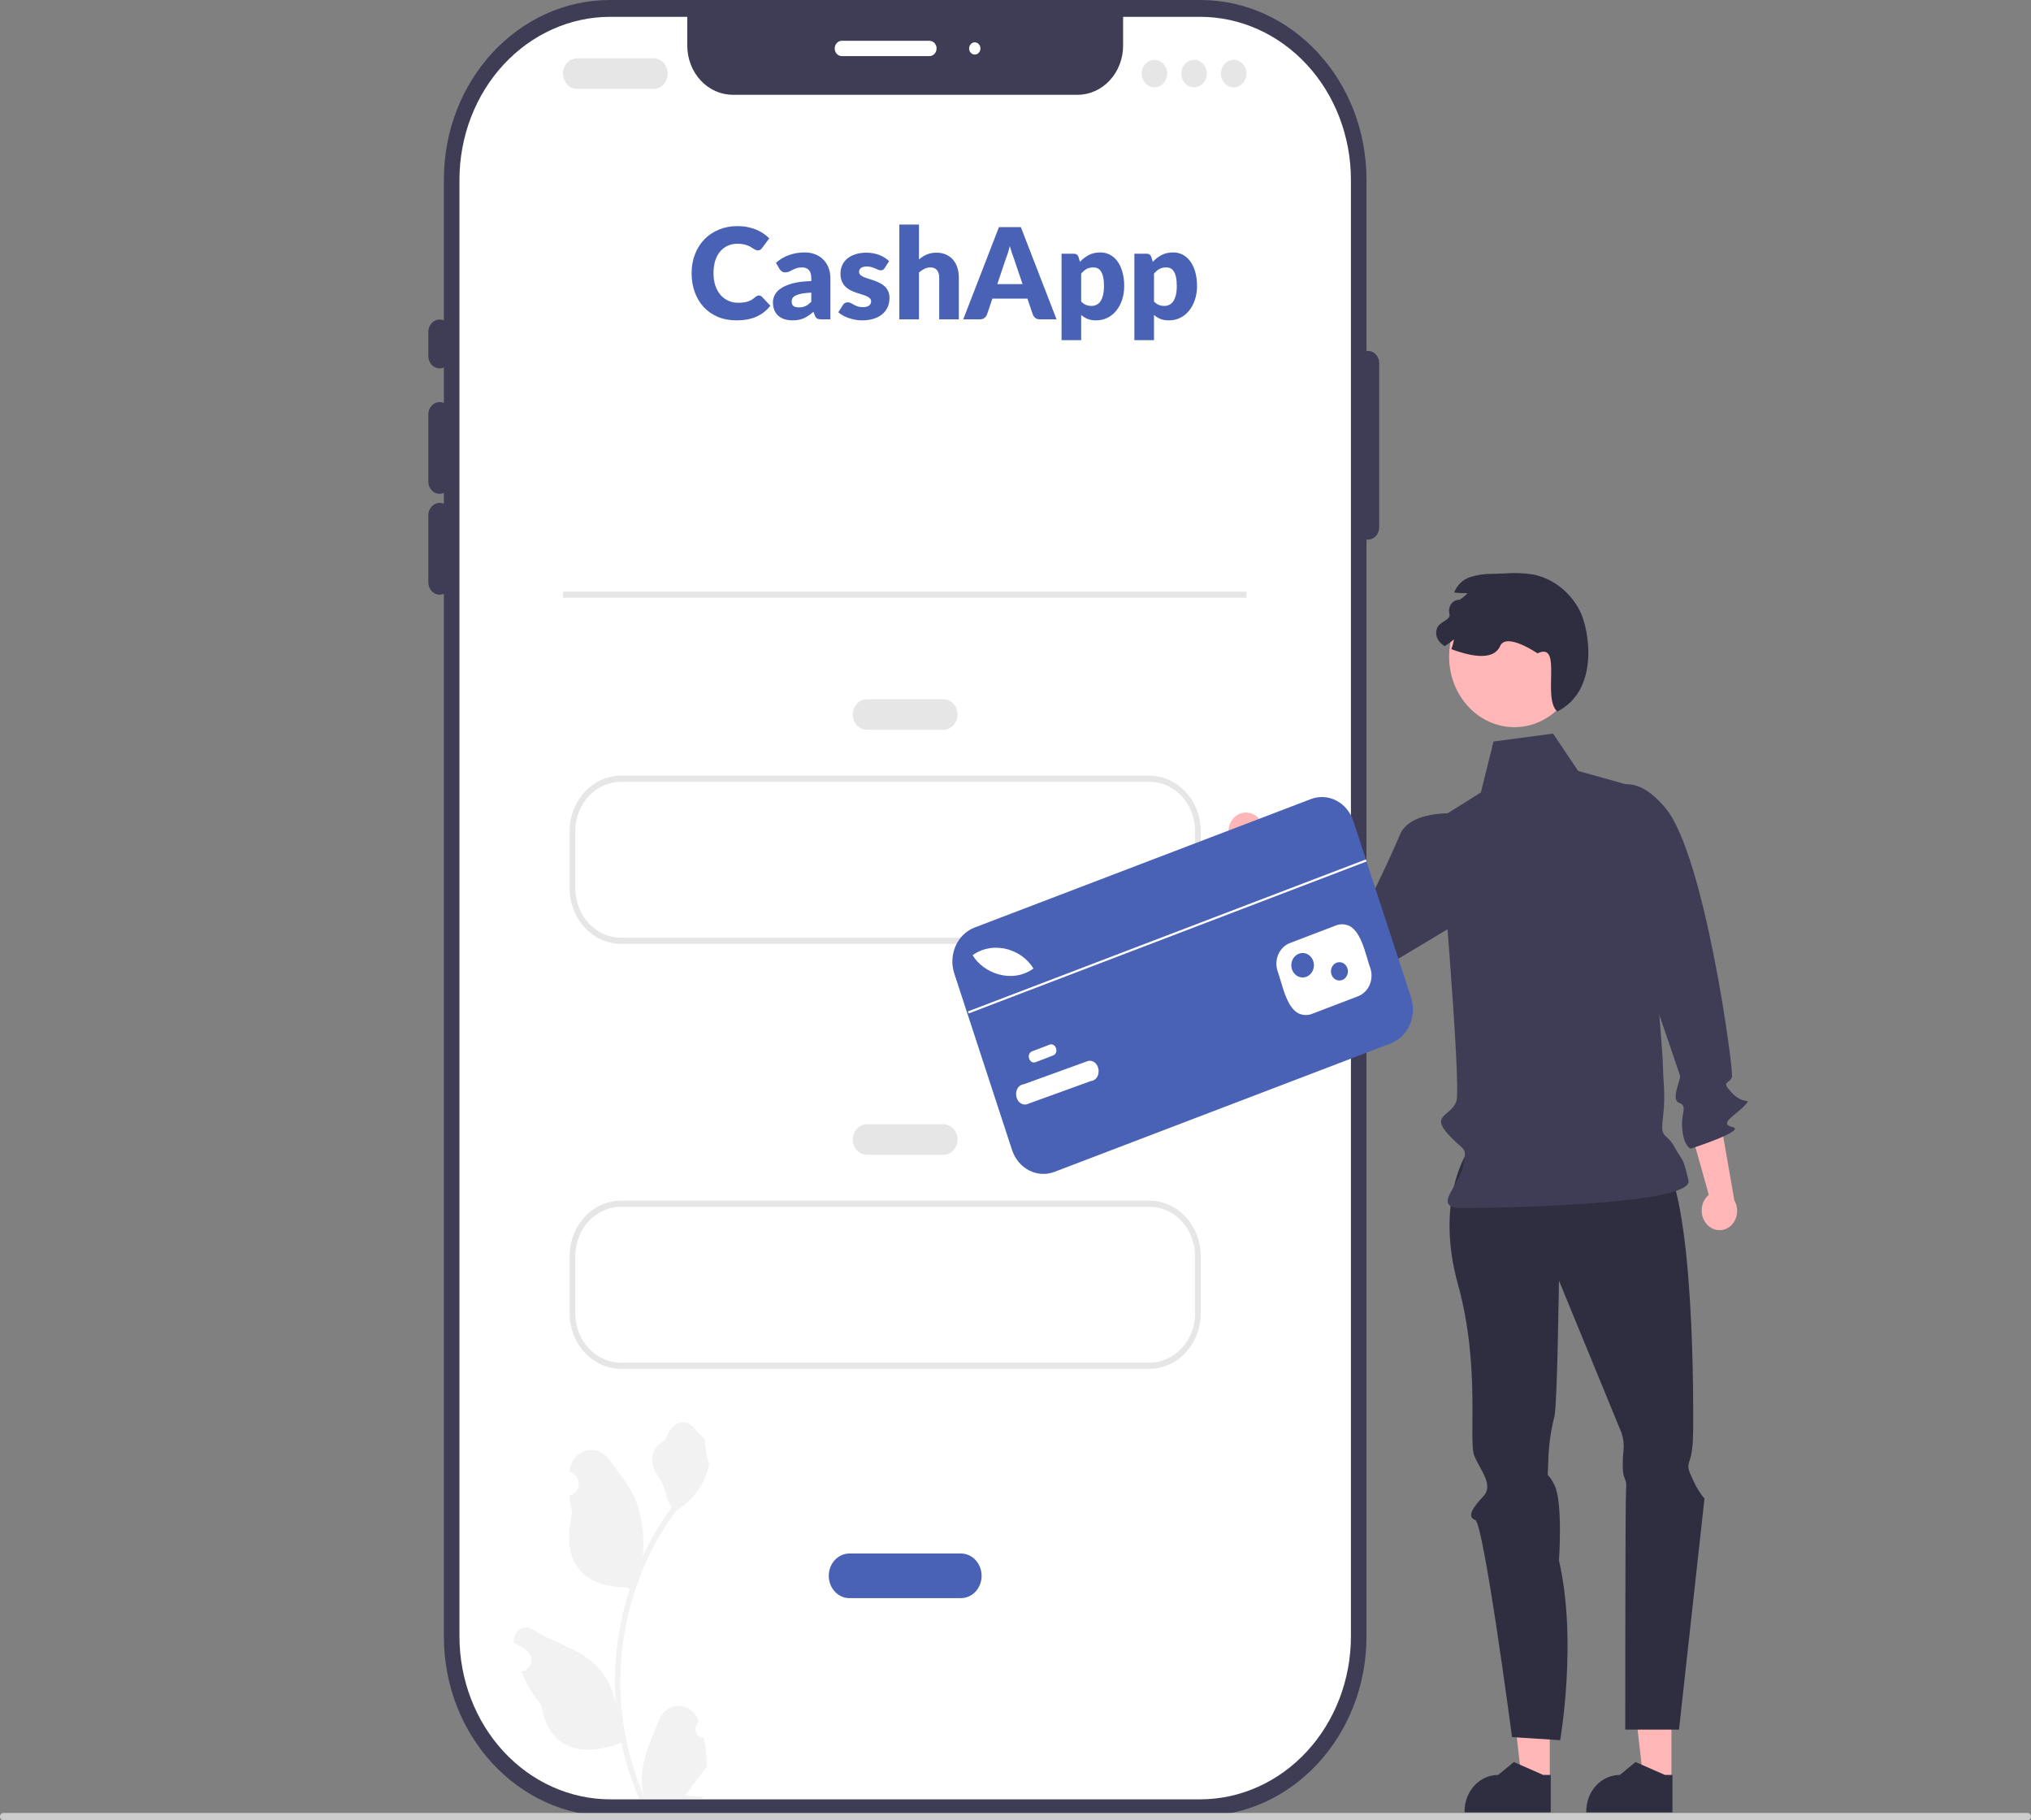 <svg width="385" height="345" viewBox="0 0 385 345" fill="none" xmlns="http://www.w3.org/2000/svg">
<rect x="0" y="0" width="385" height="345" fill="#808080" stroke="none"/>
<g clip-path="url(#clip0_369_9467)">
<path d="M227.525 0H115.65C98.25 0 84.144 15.237 84.144 34.034V310.196C84.144 328.992 98.25 344.23 115.65 344.23H227.525C244.925 344.23 259.03 328.992 259.03 310.196V34.034C259.03 15.237 244.925 0 227.525 0Z" fill="#3F3D56"/>
<path d="M256.082 34.036V310.196C256.073 318.375 253.062 326.215 247.709 331.998C242.355 337.781 235.097 341.034 227.526 341.044H115.653C108.083 341.034 100.824 337.781 95.471 331.998C90.118 326.215 87.106 318.375 87.098 310.196V34.036C87.106 25.858 90.118 18.017 95.471 12.234C100.824 6.451 108.083 3.198 115.653 3.188H130.283V8.647C130.283 11.119 131.192 13.489 132.809 15.236C134.427 16.984 136.621 17.966 138.909 17.966H204.271C206.559 17.966 208.753 16.984 210.37 15.236C211.988 13.489 212.897 11.119 212.897 8.647V3.188H227.526C235.097 3.198 242.355 6.451 247.709 12.234C253.062 18.017 256.073 25.858 256.082 34.036Z" fill="white"/>
<path d="M83.341 69.831C82.772 69.83 82.227 69.586 81.825 69.151C81.422 68.716 81.196 68.127 81.195 67.513V62.877C81.195 62.262 81.421 61.672 81.824 61.237C82.226 60.803 82.772 60.559 83.341 60.559C83.91 60.559 84.456 60.803 84.859 61.237C85.261 61.672 85.487 62.262 85.487 62.877V67.513C85.486 68.127 85.26 68.716 84.858 69.151C84.456 69.586 83.91 69.83 83.341 69.831Z" fill="#3F3D56"/>
<path d="M83.341 93.604C82.772 93.603 82.227 93.359 81.825 92.924C81.422 92.49 81.196 91.9 81.195 91.286V78.524C81.195 77.909 81.421 77.32 81.824 76.885C82.226 76.45 82.772 76.206 83.341 76.206C83.91 76.206 84.456 76.45 84.859 76.885C85.261 77.32 85.487 77.909 85.487 78.524V91.286C85.486 91.9 85.26 92.49 84.858 92.924C84.456 93.359 83.91 93.603 83.341 93.604Z" fill="#3F3D56"/>
<path d="M83.341 112.715C82.772 112.714 82.227 112.47 81.825 112.035C81.422 111.601 81.196 111.012 81.195 110.397V97.635C81.195 97.021 81.421 96.431 81.824 95.996C82.226 95.562 82.772 95.317 83.341 95.317C83.91 95.317 84.456 95.562 84.859 95.996C85.261 96.431 85.487 97.021 85.487 97.635V110.397C85.486 111.012 85.26 111.601 84.858 112.035C84.456 112.47 83.91 112.714 83.341 112.715Z" fill="#3F3D56"/>
<path d="M259.298 102.284C258.729 102.283 258.184 102.039 257.782 101.604C257.379 101.17 257.153 100.581 257.152 99.966V68.827C257.152 68.212 257.378 67.622 257.781 67.188C258.183 66.753 258.729 66.509 259.298 66.509C259.867 66.509 260.413 66.753 260.816 67.188C261.218 67.622 261.444 68.212 261.444 68.827V99.966C261.443 100.581 261.217 101.17 260.815 101.604C260.413 102.039 259.867 102.283 259.298 102.284Z" fill="#3F3D56"/>
<path d="M176.198 10.632H159.568C159.212 10.632 158.871 10.479 158.619 10.208C158.368 9.936 158.227 9.567 158.227 9.183C158.227 8.799 158.368 8.43 158.619 8.159C158.871 7.887 159.212 7.734 159.568 7.734H176.198C176.554 7.734 176.895 7.887 177.146 8.159C177.398 8.43 177.539 8.799 177.539 9.183C177.539 9.567 177.398 9.936 177.146 10.208C176.895 10.479 176.554 10.632 176.198 10.632Z" fill="white"/>
<path d="M184.78 10.341C185.373 10.341 185.853 9.823 185.853 9.182C185.853 8.542 185.373 8.023 184.78 8.023C184.187 8.023 183.707 8.542 183.707 9.182C183.707 9.823 184.187 10.341 184.78 10.341Z" fill="white"/>
<path d="M123.889 16.848H109.405C108.694 16.848 108.011 16.543 107.508 15.999C107.005 15.456 106.723 14.719 106.723 13.95C106.723 13.182 107.005 12.445 107.508 11.901C108.011 11.358 108.694 11.053 109.405 11.053H123.889C124.601 11.053 125.283 11.358 125.786 11.901C126.289 12.445 126.572 13.182 126.572 13.95C126.572 14.719 126.289 15.456 125.786 15.999C125.283 16.543 124.601 16.848 123.889 16.848Z" fill="#E6E6E6"/>
<path d="M178.831 138.326H164.346C163.635 138.326 162.953 138.021 162.45 137.478C161.947 136.934 161.664 136.197 161.664 135.429C161.664 134.66 161.947 133.923 162.45 133.38C162.953 132.837 163.635 132.531 164.346 132.531H178.831C179.542 132.531 180.224 132.837 180.727 133.38C181.23 133.923 181.513 134.66 181.513 135.429C181.513 136.197 181.23 136.934 180.727 137.478C180.224 138.021 179.542 138.326 178.831 138.326Z" fill="#E6E6E6"/>
<path d="M218.844 16.558C220.177 16.558 221.258 15.391 221.258 13.951C221.258 12.51 220.177 11.343 218.844 11.343C217.51 11.343 216.43 12.51 216.43 13.951C216.43 15.391 217.51 16.558 218.844 16.558Z" fill="#E6E6E6"/>
<path d="M226.355 16.558C227.689 16.558 228.77 15.391 228.77 13.951C228.77 12.51 227.689 11.343 226.355 11.343C225.022 11.343 223.941 12.51 223.941 13.951C223.941 15.391 225.022 16.558 226.355 16.558Z" fill="#E6E6E6"/>
<path d="M233.863 16.558C235.197 16.558 236.277 15.391 236.277 13.951C236.277 12.51 235.197 11.343 233.863 11.343C232.53 11.343 231.449 12.51 231.449 13.951C231.449 15.391 232.53 16.558 233.863 16.558Z" fill="#E6E6E6"/>
<path d="M217.887 178.893H117.712C115.133 178.89 112.661 177.781 110.837 175.811C109.013 173.841 107.987 171.17 107.984 168.384V157.528C107.987 154.742 109.013 152.071 110.837 150.101C112.661 148.131 115.133 147.023 117.712 147.02H217.887C220.466 147.023 222.938 148.131 224.762 150.101C226.586 152.071 227.612 154.742 227.615 157.528V168.384C227.612 171.17 226.586 173.841 224.762 175.811C222.938 177.781 220.466 178.89 217.887 178.893ZM117.712 148.179C115.418 148.181 113.218 149.167 111.595 150.92C109.973 152.673 109.06 155.049 109.057 157.528V168.384C109.06 170.863 109.973 173.239 111.595 174.992C113.218 176.745 115.418 177.731 117.712 177.734H217.887C220.181 177.731 222.381 176.745 224.004 174.992C225.626 173.239 226.539 170.863 226.542 168.384V157.528C226.539 155.049 225.626 152.673 224.004 150.92C222.381 149.167 220.181 148.181 217.887 148.179H117.712Z" fill="#E6E6E6"/>
<path d="M178.831 218.878H164.346C163.635 218.878 162.953 218.573 162.45 218.029C161.947 217.486 161.664 216.749 161.664 215.981C161.664 215.212 161.947 214.475 162.45 213.932C162.953 213.388 163.635 213.083 164.346 213.083H178.831C179.542 213.083 180.224 213.388 180.727 213.932C181.23 214.475 181.513 215.212 181.513 215.981C181.513 216.749 181.23 217.486 180.727 218.029C180.224 218.573 179.542 218.878 178.831 218.878Z" fill="#E6E6E6"/>
<path d="M182.16 302.908H161.021C160.506 302.909 159.997 302.8 159.521 302.587C159.046 302.375 158.614 302.064 158.25 301.671C157.886 301.278 157.597 300.812 157.4 300.299C157.203 299.785 157.102 299.235 157.102 298.679C157.102 298.123 157.203 297.573 157.4 297.06C157.597 296.546 157.886 296.08 158.25 295.687C158.614 295.294 159.046 294.983 159.521 294.771C159.997 294.558 160.506 294.45 161.021 294.45H182.16C183.198 294.45 184.194 294.896 184.928 295.689C185.662 296.482 186.075 297.558 186.075 298.679C186.075 299.801 185.662 300.876 184.928 301.669C184.194 302.462 183.198 302.908 182.16 302.908Z" fill="#4A62B6"/>
<path d="M217.887 259.444H117.712C115.133 259.441 112.661 258.333 110.837 256.363C109.013 254.393 107.987 251.722 107.984 248.936V238.08C107.987 235.294 109.013 232.623 110.837 230.653C112.661 228.683 115.133 227.574 117.712 227.571H217.887C220.466 227.574 222.938 228.683 224.762 230.653C226.586 232.623 227.612 235.294 227.615 238.08V248.936C227.612 251.722 226.586 254.393 224.762 256.363C222.938 258.333 220.466 259.441 217.887 259.444ZM117.712 228.73C115.418 228.733 113.218 229.719 111.595 231.472C109.973 233.225 109.06 235.601 109.057 238.08V248.936C109.06 251.415 109.973 253.791 111.595 255.544C113.218 257.297 115.418 258.283 117.712 258.285H217.887C220.181 258.283 222.381 257.297 224.004 255.544C225.626 253.791 226.539 251.415 226.542 248.936V238.08C226.539 235.601 225.626 233.225 224.004 231.472C222.381 229.719 220.181 228.733 217.887 228.73H117.712Z" fill="#E6E6E6"/>
<path d="M236.277 112.136H106.723V113.295H236.277V112.136Z" fill="#E6E6E6"/>
<path d="M232.908 158.129C233.034 159.097 233.505 159.975 234.221 160.574C234.937 161.174 235.84 161.448 236.74 161.338C236.923 161.313 237.103 161.271 237.279 161.214L244.487 171.75L250.723 169.681L239.405 156.4C239.128 155.629 238.622 154.979 237.967 154.551C237.311 154.124 236.543 153.942 235.783 154.036C235.35 154.093 234.933 154.242 234.554 154.474C234.174 154.706 233.841 155.017 233.573 155.388C233.305 155.759 233.108 156.183 232.991 156.637C232.875 157.09 232.843 157.564 232.896 158.031C232.9 158.064 232.904 158.096 232.908 158.129Z" fill="#FFB6B6"/>
<path d="M323.603 232.105C322.959 231.417 322.589 230.485 322.572 229.507C322.554 228.529 322.891 227.582 323.51 226.868C323.638 226.725 323.777 226.594 323.925 226.476L320.41 213.937L325.673 209.771L328.768 227.511C329.174 228.211 329.355 229.038 329.281 229.861C329.206 230.684 328.882 231.458 328.358 232.061C328.057 232.401 327.697 232.674 327.298 232.864C326.9 233.053 326.47 233.157 326.035 233.167C325.599 233.177 325.166 233.095 324.76 232.925C324.354 232.754 323.983 232.499 323.668 232.174C323.646 232.151 323.624 232.128 323.603 232.105Z" fill="#FFB6B6"/>
<path d="M293.776 337.524L288.464 337.523L285.938 315.392L293.777 315.392L293.776 337.524Z" fill="#FFB6B6"/>
<path d="M293.962 343.51L277.629 343.509V343.286C277.629 341.465 278.299 339.718 279.491 338.43C280.683 337.142 282.3 336.419 283.986 336.419L286.97 333.974L292.537 336.419L293.963 336.419L293.962 343.51Z" fill="#2F2E41"/>
<path d="M316.846 337.524L311.535 337.523L309.008 315.392L316.847 315.392L316.846 337.524Z" fill="#FFB6B6"/>
<path d="M317.033 343.51L300.699 343.509V343.286C300.699 341.465 301.369 339.718 302.561 338.43C303.754 337.142 305.371 336.419 307.057 336.419L310.041 333.974L315.607 336.419L317.033 336.419L317.033 343.51Z" fill="#2F2E41"/>
<path d="M278.042 218.564C278.042 218.564 271.996 227.669 276.36 243.399C280.724 259.13 278.274 273.193 279.499 276.013C280.724 278.833 283.19 281.511 281.152 283.649C279.115 285.787 278.042 287.526 279.651 288.105C281.261 288.685 286.625 329.251 286.625 329.251L295.745 329.83C295.745 329.83 299.049 310.986 295.519 295.779C295.519 295.779 296.294 284.739 294.678 281.496C293.063 278.254 293.379 281.178 293.489 277.108C293.55 274.165 293.947 271.24 294.672 268.402C295.208 266.084 295.519 242.721 295.519 242.721L307.375 271.58C307.731 272.648 307.865 273.788 307.767 274.918C307.547 276.515 307.545 278.901 307.814 279.737C308.083 280.572 308.383 280.747 308.233 282.398C308.083 284.049 308.083 327.826 308.083 327.826H318.276L323.104 284.049C322.236 283.009 321.513 281.838 320.958 280.572C319.886 278.254 319.844 278.126 320.401 276.451C320.958 274.776 320.958 271.514 320.958 270.537C320.958 269.561 321.516 225.23 314.531 218.71C307.547 212.189 278.042 218.564 278.042 218.564Z" fill="#2F2E41"/>
<path d="M309.342 148.974L299.159 146.124L294.406 139.042L283.118 140.541L280.716 150.2L272.68 155.239C272.68 155.239 277.121 205.988 276.065 208.775C275.008 211.561 271.22 211.331 274.455 214.923C277.691 218.515 278.119 217.068 277.368 220.979C276.618 224.89 271.145 229.029 277.368 228.988C283.592 228.946 321.144 228.367 320.071 223.731C318.998 219.095 319.015 220.272 317.397 217.365C315.779 214.459 314.69 216.083 315.235 211.794C315.779 207.505 315.243 204.607 315.243 202.289C315.243 199.971 313.445 178.907 313.445 178.907L309.342 148.974Z" fill="#3F3D56"/>
<path d="M277.575 154.265C277.575 154.265 267.5 153.03 265.354 158.246C263.209 163.461 257.801 174.321 257.801 174.321C257.801 174.321 253.584 169.557 253.176 167.397C252.83 165.564 252.64 168.626 249.807 165.311C248.538 163.825 249.611 163.825 248.002 163.245L244.783 162.086L239.418 167.302C239.418 167.302 239.314 173.604 242.101 173.677C244.888 173.75 241.028 172.518 244.783 176.574C246.722 178.669 244.944 178.322 248.175 180.453C251.406 182.585 251.042 182.576 252.029 183.74C253.016 184.903 258.313 185.75 258.313 185.75L282.035 171.57L277.575 154.265Z" fill="#3F3D56"/>
<path d="M304.047 151.166C304.047 151.166 308.367 144.329 315.751 153.212C323.134 162.095 328.655 202.647 328.309 204.102C327.963 205.558 326.015 204.723 328.33 207.169C330.645 209.615 332.254 207.876 330.645 209.615C329.035 211.353 325.677 212.989 328.429 213.62C331.181 214.251 320.475 217.723 320.475 217.723C320.475 217.723 318.915 217.107 318.849 213.046C318.812 210.765 319.885 209.606 318.275 209.027C316.666 208.447 318.645 204.577 318.476 203.909C318.306 203.24 308.114 173.685 308.114 173.685L304.047 151.166Z" fill="#3F3D56"/>
<path d="M287.068 137.83C293.899 137.83 299.436 131.848 299.436 124.468C299.436 117.089 293.899 111.107 287.068 111.107C280.237 111.107 274.699 117.089 274.699 124.468C274.699 131.848 280.237 137.83 287.068 137.83Z" fill="#FFB6B6"/>
<path d="M295.208 134.849C292.284 132.38 296.281 121.52 291.453 123.838C291.453 123.838 285.552 119.782 284.366 122.447C282.993 125.534 278.111 124.134 275.112 123.044C275.348 122.452 275.515 121.832 275.611 121.196C275.057 121.667 274.471 122.091 273.857 122.465C273.445 122.227 273.08 121.904 272.784 121.514C272.491 121.153 272.308 120.703 272.259 120.225C272.21 119.747 272.298 119.265 272.51 118.843C273.009 118.014 274.039 117.759 274.645 117.023C274.715 116.92 274.761 116.799 274.779 116.673C274.796 116.546 274.785 116.416 274.746 116.295C274.674 115.999 274.663 115.689 274.714 115.388C274.765 115.087 274.877 114.802 275.042 114.553C275.207 114.304 275.421 114.097 275.668 113.947C275.916 113.798 276.191 113.709 276.473 113.687C276.587 113.691 276.7 113.664 276.802 113.61C277.311 113.273 277.781 112.873 278.202 112.416C277.497 112.453 276.79 112.432 276.088 112.352C275.944 112.335 275.799 112.318 275.654 112.294C275.922 111.614 276.323 111.005 276.83 110.508C277.336 110.011 277.936 109.638 278.588 109.414C279.965 108.965 281.399 108.748 282.837 108.771C283.669 108.742 284.5 108.713 285.326 108.684C287.078 108.549 288.839 108.615 290.578 108.881C292.436 109.247 294.196 110.052 295.733 111.238C297.269 112.424 298.545 113.962 299.467 115.742C301.286 119.306 303.255 130.792 295.208 134.849Z" fill="#2F2E41"/>
<path d="M263.645 197.763L199.887 222.115C198.311 222.715 196.579 222.614 195.071 221.836C193.562 221.058 192.401 219.666 191.843 217.964L180.89 184.5C180.334 182.797 180.427 180.925 181.147 179.296C181.868 177.667 183.157 176.413 184.732 175.809L248.49 151.458C250.066 150.858 251.799 150.958 253.307 151.736C254.815 152.514 255.976 153.907 256.535 155.608L267.487 189.073C268.043 190.776 267.95 192.647 267.23 194.276C266.51 195.905 265.22 197.16 263.645 197.763Z" fill="#4A62B6"/>
<path d="M195.908 183.579C191.682 186.584 186.265 184.323 184.371 181.03L184.673 180.844C188.271 178.422 193.614 179.771 195.908 183.579Z" fill="white"/>
<path d="M248.871 192.102C248.431 192.3 247.957 192.397 247.481 192.387C247.005 192.378 246.535 192.263 246.102 192.048C244.288 191.074 243.436 188.187 242.752 185.866C242.553 185.191 242.365 184.554 242.174 184.033L242.171 184.025C241.838 182.991 241.896 181.857 242.332 180.869C242.769 179.881 243.548 179.119 244.502 178.749L253.078 175.473C253.517 175.276 253.99 175.179 254.466 175.188C254.942 175.197 255.411 175.313 255.843 175.527C257.657 176.499 258.509 179.386 259.194 181.705C259.394 182.382 259.582 183.021 259.775 183.543C260.109 184.577 260.053 185.713 259.616 186.703C259.18 187.693 258.399 188.456 257.444 188.827L248.871 192.102Z" fill="white"/>
<path d="M196.32 201.318C196.167 201.383 196.001 201.402 195.838 201.373C195.676 201.344 195.524 201.268 195.399 201.152C195.253 201.014 195.142 200.837 195.077 200.639C195.012 200.441 194.995 200.228 195.028 200.021C195.059 199.843 195.135 199.678 195.248 199.543C195.361 199.409 195.506 199.311 195.667 199.26L198.931 198.013C199.086 197.944 199.255 197.922 199.421 197.95C199.587 197.979 199.742 198.056 199.869 198.173C200.016 198.311 200.127 198.488 200.192 198.686C200.256 198.884 200.273 199.097 200.24 199.304C200.208 199.482 200.132 199.647 200.019 199.781C199.906 199.915 199.762 200.013 199.601 200.064L196.337 201.311L196.32 201.318Z" fill="white"/>
<path d="M194.584 209.317C194.298 209.375 194.002 209.347 193.729 209.237C193.456 209.127 193.216 208.938 193.034 208.692C192.823 208.397 192.685 208.049 192.635 207.681C192.584 207.312 192.623 206.936 192.746 206.588C192.856 206.29 193.04 206.03 193.278 205.837C193.517 205.645 193.799 205.528 194.096 205.499L206.253 201.091C206.544 201.028 206.846 201.052 207.126 201.162C207.405 201.272 207.651 201.463 207.836 201.714C208.047 202.008 208.184 202.356 208.235 202.725C208.285 203.093 208.247 203.469 208.123 203.817C208.013 204.115 207.828 204.374 207.59 204.566C207.352 204.758 207.069 204.875 206.774 204.905L194.616 209.312L194.584 209.317Z" fill="white"/>
<path d="M258.921 162.893L183.492 191.702L183.62 192.091L259.049 163.282L258.921 162.893Z" fill="white"/>
<path d="M246.927 185.267C248.112 185.267 249.073 184.229 249.073 182.949C249.073 181.669 248.112 180.631 246.927 180.631C245.742 180.631 244.781 181.669 244.781 182.949C244.781 184.229 245.742 185.267 246.927 185.267Z" fill="#4A62B6"/>
<path d="M253.902 185.846C254.791 185.846 255.512 185.068 255.512 184.108C255.512 183.148 254.791 182.369 253.902 182.369C253.014 182.369 252.293 183.148 252.293 184.108C252.293 185.068 253.014 185.846 253.902 185.846Z" fill="#4A62B6"/>
<path d="M2.82553e-06 344.311C-0 344.401 0.016 344.491 0.048 344.575C0.08 344.659 0.127 344.735 0.186 344.799C0.246 344.863 0.316 344.914 0.394 344.948C0.471 344.983 0.555 345.001 0.638 345H384.362C384.531 345 384.693 344.928 384.813 344.798C384.933 344.669 385 344.494 385 344.311C385 344.128 384.933 343.952 384.813 343.823C384.693 343.694 384.531 343.621 384.362 343.621H0.638C0.554 343.621 0.471 343.638 0.394 343.673C0.316 343.708 0.246 343.758 0.186 343.822C0.127 343.887 0.08 343.963 0.048 344.046C0.016 344.13 -0 344.22 2.82553e-06 344.311Z" fill="#CCCCCC"/>
<path d="M133.393 329.367C133.084 329.383 132.779 329.295 132.518 329.117C132.257 328.938 132.053 328.678 131.934 328.37C131.815 328.062 131.786 327.722 131.852 327.396C131.917 327.07 132.074 326.774 132.301 326.548L132.404 326.104C132.391 326.069 132.377 326.033 132.363 325.998C132.052 325.205 131.532 324.529 130.866 324.055C130.201 323.58 129.421 323.329 128.624 323.332C127.827 323.336 127.048 323.593 126.386 324.073C125.724 324.552 125.208 325.233 124.903 326.028C123.683 329.203 122.129 332.383 121.747 335.739C121.578 337.223 121.649 338.727 121.957 340.184C119.091 333.431 117.603 326.091 117.593 318.662C117.592 316.798 117.688 314.935 117.88 313.082C118.039 311.564 118.259 310.056 118.54 308.558C120.076 300.435 123.374 292.821 128.163 286.342C130.481 284.975 132.356 282.874 133.534 280.322C133.961 279.404 134.263 278.425 134.43 277.414C134.169 277.451 133.444 273.149 133.642 272.885C133.277 272.288 132.625 271.991 132.227 271.408C130.248 268.51 127.521 269.016 126.097 272.955C123.056 274.613 123.027 277.363 124.893 280.007C126.08 281.689 126.243 283.966 127.285 285.767C127.178 285.915 127.066 286.059 126.959 286.207C125 288.928 123.293 291.85 121.861 294.931C122.21 291.48 121.794 287.988 120.649 284.744C119.489 281.721 117.315 279.174 115.4 276.56C113.099 273.421 108.383 274.791 107.977 278.771C107.973 278.809 107.97 278.848 107.966 278.886C108.25 279.06 108.529 279.244 108.801 279.438C109.143 279.685 109.409 280.038 109.562 280.451C109.715 280.864 109.75 281.317 109.661 281.751C109.572 282.185 109.363 282.58 109.063 282.884C108.763 283.188 108.384 283.387 107.977 283.454L107.936 283.461C108.037 284.569 108.216 285.666 108.472 286.744C106.015 297.008 111.319 300.746 118.892 300.914C119.059 301.006 119.222 301.099 119.389 301.187C117.951 305.589 117.049 310.175 116.706 314.828C116.512 317.574 116.523 320.331 116.74 323.075L116.727 322.978C116.179 319.927 114.672 317.174 112.462 315.185C109.18 312.272 104.543 311.2 101.002 308.858C100.626 308.597 100.188 308.458 99.741 308.457C99.294 308.456 98.856 308.593 98.478 308.852C98.101 309.111 97.8 309.481 97.611 309.919C97.421 310.357 97.352 310.844 97.411 311.322C97.416 311.357 97.421 311.391 97.425 311.425C97.953 311.657 98.467 311.924 98.964 312.226C99.249 312.399 99.527 312.583 99.799 312.778C100.142 313.025 100.407 313.378 100.56 313.79C100.714 314.203 100.748 314.656 100.659 315.09C100.57 315.524 100.362 315.919 100.061 316.223C99.761 316.527 99.383 316.726 98.976 316.794L98.934 316.801C98.904 316.805 98.879 316.81 98.849 316.815C99.75 319.141 101.016 321.282 102.591 323.144C104.127 332.104 110.724 332.954 117.782 330.345H117.786C118.56 333.98 119.682 337.518 121.134 340.902H133.093C133.136 340.759 133.174 340.61 133.213 340.467C132.106 340.542 130.995 340.47 129.904 340.254C130.791 339.078 131.678 337.892 132.566 336.716C132.585 336.694 132.604 336.671 132.621 336.647C133.072 336.045 133.526 335.447 133.976 334.846L133.976 334.845C134 333 133.804 331.159 133.393 329.367Z" fill="#F2F2F2"/>
<path d="M143.859 56.005C143.955 56.005 144.051 56.025 144.147 56.065C144.243 56.097 144.335 56.157 144.423 56.245L146.031 57.937C145.327 58.857 144.443 59.553 143.379 60.025C142.323 60.489 141.071 60.721 139.623 60.721C138.295 60.721 137.103 60.497 136.047 60.049C134.999 59.593 134.107 58.969 133.371 58.177C132.643 57.377 132.083 56.433 131.691 55.345C131.299 54.249 131.103 53.061 131.103 51.781C131.103 50.477 131.315 49.281 131.739 48.193C132.163 47.097 132.759 46.153 133.527 45.361C134.295 44.569 135.215 43.953 136.287 43.513C137.359 43.073 138.539 42.853 139.827 42.853C140.483 42.853 141.099 42.913 141.675 43.033C142.259 43.145 142.803 43.305 143.307 43.513C143.811 43.713 144.275 43.957 144.699 44.245C145.123 44.533 145.499 44.845 145.827 45.181L144.459 47.017C144.371 47.129 144.267 47.233 144.147 47.329C144.027 47.417 143.859 47.461 143.643 47.461C143.499 47.461 143.363 47.429 143.235 47.365C143.107 47.301 142.971 47.225 142.827 47.137C142.683 47.041 142.523 46.941 142.347 46.837C142.179 46.725 141.975 46.625 141.735 46.537C141.503 46.441 141.227 46.361 140.907 46.297C140.595 46.233 140.227 46.201 139.803 46.201C139.131 46.201 138.515 46.325 137.955 46.573C137.403 46.821 136.923 47.185 136.515 47.665C136.115 48.137 135.803 48.721 135.579 49.417C135.363 50.105 135.255 50.893 135.255 51.781C135.255 52.677 135.375 53.473 135.615 54.169C135.863 54.865 136.195 55.453 136.611 55.933C137.035 56.405 137.527 56.765 138.087 57.013C138.647 57.261 139.247 57.385 139.887 57.385C140.255 57.385 140.591 57.369 140.895 57.337C141.199 57.297 141.483 57.237 141.747 57.157C142.011 57.069 142.259 56.957 142.491 56.821C142.723 56.677 142.959 56.497 143.199 56.281C143.295 56.201 143.399 56.137 143.511 56.089C143.623 56.033 143.739 56.005 143.859 56.005ZM153.789 55.465C153.045 55.497 152.433 55.561 151.953 55.657C151.473 55.753 151.093 55.873 150.813 56.017C150.533 56.161 150.337 56.325 150.225 56.509C150.121 56.693 150.069 56.893 150.069 57.109C150.069 57.533 150.185 57.833 150.417 58.009C150.649 58.177 150.989 58.261 151.437 58.261C151.917 58.261 152.337 58.177 152.697 58.009C153.057 57.841 153.421 57.569 153.789 57.193V55.465ZM147.093 49.813C147.845 49.149 148.677 48.657 149.589 48.337C150.509 48.009 151.493 47.845 152.541 47.845C153.293 47.845 153.969 47.969 154.569 48.217C155.177 48.457 155.689 48.797 156.105 49.237C156.529 49.669 156.853 50.185 157.077 50.785C157.301 51.385 157.413 52.041 157.413 52.753V60.529H155.709C155.357 60.529 155.089 60.481 154.905 60.385C154.729 60.289 154.581 60.089 154.461 59.785L154.197 59.101C153.885 59.365 153.585 59.597 153.297 59.797C153.009 59.997 152.709 60.169 152.397 60.313C152.093 60.449 151.765 60.549 151.413 60.613C151.069 60.685 150.685 60.721 150.261 60.721C149.693 60.721 149.177 60.649 148.713 60.505C148.249 60.353 147.853 60.133 147.525 59.845C147.205 59.557 146.957 59.201 146.781 58.777C146.605 58.345 146.517 57.849 146.517 57.289C146.517 56.841 146.629 56.389 146.853 55.933C147.077 55.469 147.465 55.049 148.017 54.673C148.569 54.289 149.313 53.969 150.249 53.713C151.185 53.457 152.365 53.313 153.789 53.281V52.753C153.789 52.025 153.637 51.501 153.333 51.181C153.037 50.853 152.613 50.689 152.061 50.689C151.621 50.689 151.261 50.737 150.981 50.833C150.701 50.929 150.449 51.037 150.225 51.157C150.009 51.277 149.797 51.385 149.589 51.481C149.381 51.577 149.133 51.625 148.845 51.625C148.589 51.625 148.373 51.561 148.197 51.433C148.021 51.305 147.877 51.153 147.765 50.977L147.093 49.813ZM167.699 50.809C167.603 50.961 167.499 51.069 167.387 51.133C167.283 51.197 167.147 51.229 166.979 51.229C166.803 51.229 166.627 51.193 166.451 51.121C166.275 51.041 166.083 50.957 165.875 50.869C165.675 50.781 165.447 50.701 165.191 50.629C164.935 50.549 164.643 50.509 164.315 50.509C163.843 50.509 163.479 50.601 163.223 50.785C162.975 50.961 162.851 51.209 162.851 51.529C162.851 51.761 162.931 51.953 163.091 52.105C163.259 52.257 163.479 52.393 163.751 52.513C164.023 52.625 164.331 52.733 164.675 52.837C165.019 52.941 165.371 53.057 165.731 53.185C166.091 53.313 166.443 53.465 166.787 53.641C167.131 53.809 167.439 54.021 167.711 54.277C167.983 54.525 168.199 54.829 168.359 55.189C168.527 55.549 168.611 55.981 168.611 56.485C168.611 57.101 168.499 57.669 168.275 58.189C168.051 58.709 167.715 59.157 167.267 59.533C166.827 59.909 166.279 60.201 165.623 60.409C164.975 60.617 164.227 60.721 163.379 60.721C162.955 60.721 162.531 60.681 162.107 60.601C161.683 60.521 161.271 60.413 160.871 60.277C160.479 60.141 160.115 59.981 159.779 59.797C159.443 59.605 159.155 59.401 158.915 59.185L159.779 57.817C159.875 57.657 159.995 57.533 160.139 57.445C160.291 57.349 160.483 57.301 160.715 57.301C160.931 57.301 161.123 57.349 161.291 57.445C161.467 57.541 161.655 57.645 161.855 57.757C162.055 57.869 162.287 57.973 162.551 58.069C162.823 58.165 163.163 58.213 163.571 58.213C163.859 58.213 164.103 58.185 164.303 58.129C164.503 58.065 164.663 57.981 164.783 57.877C164.903 57.773 164.991 57.657 165.047 57.529C165.103 57.401 165.131 57.269 165.131 57.133C165.131 56.885 165.047 56.681 164.879 56.521C164.711 56.361 164.491 56.225 164.219 56.113C163.947 55.993 163.635 55.885 163.283 55.789C162.939 55.685 162.587 55.569 162.227 55.441C161.867 55.313 161.511 55.161 161.159 54.985C160.815 54.801 160.507 54.573 160.235 54.301C159.963 54.021 159.743 53.681 159.575 53.281C159.407 52.881 159.323 52.397 159.323 51.829C159.323 51.301 159.423 50.801 159.623 50.329C159.831 49.849 160.139 49.429 160.547 49.069C160.955 48.709 161.467 48.425 162.083 48.217C162.699 48.001 163.419 47.893 164.243 47.893C164.691 47.893 165.123 47.933 165.539 48.013C165.963 48.093 166.359 48.205 166.727 48.349C167.095 48.493 167.431 48.665 167.735 48.865C168.039 49.057 168.307 49.269 168.539 49.501L167.699 50.809ZM174.199 49.177C174.647 48.793 175.131 48.485 175.651 48.253C176.179 48.013 176.807 47.893 177.535 47.893C178.215 47.893 178.815 48.013 179.335 48.253C179.863 48.485 180.307 48.813 180.667 49.237C181.027 49.653 181.299 50.153 181.483 50.737C181.667 51.313 181.759 51.941 181.759 52.621V60.529H178.039V52.621C178.039 52.013 177.899 51.541 177.619 51.205C177.339 50.861 176.927 50.689 176.383 50.689C175.975 50.689 175.591 50.777 175.231 50.953C174.879 51.121 174.535 51.353 174.199 51.649V60.529H170.479V42.565H174.199V49.177ZM193.838 53.845L192.218 49.057C192.098 48.753 191.97 48.397 191.834 47.989C191.698 47.573 191.562 47.125 191.426 46.645C191.306 47.133 191.178 47.585 191.042 48.001C190.906 48.417 190.778 48.777 190.658 49.081L189.05 53.845H193.838ZM200.282 60.529H197.138C196.786 60.529 196.502 60.449 196.286 60.289C196.07 60.121 195.906 59.909 195.794 59.653L194.762 56.605H188.114L187.082 59.653C186.994 59.877 186.834 60.081 186.602 60.265C186.378 60.441 186.098 60.529 185.762 60.529H182.594L189.362 43.045H193.514L200.282 60.529ZM204.949 57.145C205.229 57.449 205.533 57.665 205.861 57.793C206.189 57.921 206.533 57.985 206.893 57.985C207.237 57.985 207.553 57.917 207.841 57.781C208.129 57.645 208.377 57.429 208.585 57.133C208.801 56.829 208.969 56.437 209.089 55.957C209.209 55.477 209.269 54.893 209.269 54.205C209.269 53.549 209.221 52.997 209.125 52.549C209.029 52.101 208.893 51.741 208.717 51.469C208.549 51.189 208.345 50.989 208.105 50.869C207.865 50.749 207.597 50.689 207.301 50.689C206.757 50.689 206.309 50.789 205.957 50.989C205.605 51.189 205.269 51.481 204.949 51.865V57.145ZM204.721 49.621C205.209 49.101 205.761 48.677 206.377 48.349C207.001 48.013 207.741 47.845 208.597 47.845C209.245 47.845 209.845 47.989 210.397 48.277C210.949 48.565 211.425 48.981 211.825 49.525C212.225 50.069 212.537 50.737 212.761 51.529C212.993 52.313 213.109 53.205 213.109 54.205C213.109 55.141 212.977 56.005 212.713 56.797C212.457 57.589 212.093 58.277 211.621 58.861C211.157 59.445 210.597 59.901 209.941 60.229C209.293 60.557 208.573 60.721 207.781 60.721C207.133 60.721 206.589 60.629 206.149 60.445C205.709 60.261 205.309 60.013 204.949 59.701V64.477H201.229V48.085H203.533C203.997 48.085 204.301 48.293 204.445 48.709L204.721 49.621ZM218.753 57.145C219.033 57.449 219.337 57.665 219.665 57.793C219.993 57.921 220.337 57.985 220.697 57.985C221.041 57.985 221.357 57.917 221.645 57.781C221.933 57.645 222.181 57.429 222.389 57.133C222.605 56.829 222.773 56.437 222.893 55.957C223.013 55.477 223.073 54.893 223.073 54.205C223.073 53.549 223.025 52.997 222.929 52.549C222.833 52.101 222.697 51.741 222.521 51.469C222.353 51.189 222.149 50.989 221.909 50.869C221.669 50.749 221.401 50.689 221.105 50.689C220.561 50.689 220.113 50.789 219.761 50.989C219.409 51.189 219.073 51.481 218.753 51.865V57.145ZM218.525 49.621C219.013 49.101 219.565 48.677 220.181 48.349C220.805 48.013 221.545 47.845 222.401 47.845C223.049 47.845 223.649 47.989 224.201 48.277C224.753 48.565 225.229 48.981 225.629 49.525C226.029 50.069 226.341 50.737 226.565 51.529C226.797 52.313 226.913 53.205 226.913 54.205C226.913 55.141 226.781 56.005 226.517 56.797C226.261 57.589 225.897 58.277 225.425 58.861C224.961 59.445 224.401 59.901 223.745 60.229C223.097 60.557 222.377 60.721 221.585 60.721C220.937 60.721 220.393 60.629 219.953 60.445C219.513 60.261 219.113 60.013 218.753 59.701V64.477H215.033V48.085H217.337C217.801 48.085 218.105 48.293 218.249 48.709L218.525 49.621Z" fill="#4A62B6"/>
</g>
<defs>
<clipPath id="clip0_369_9467">
<rect width="385" height="345" fill="white"/>
</clipPath>
</defs>
</svg>
